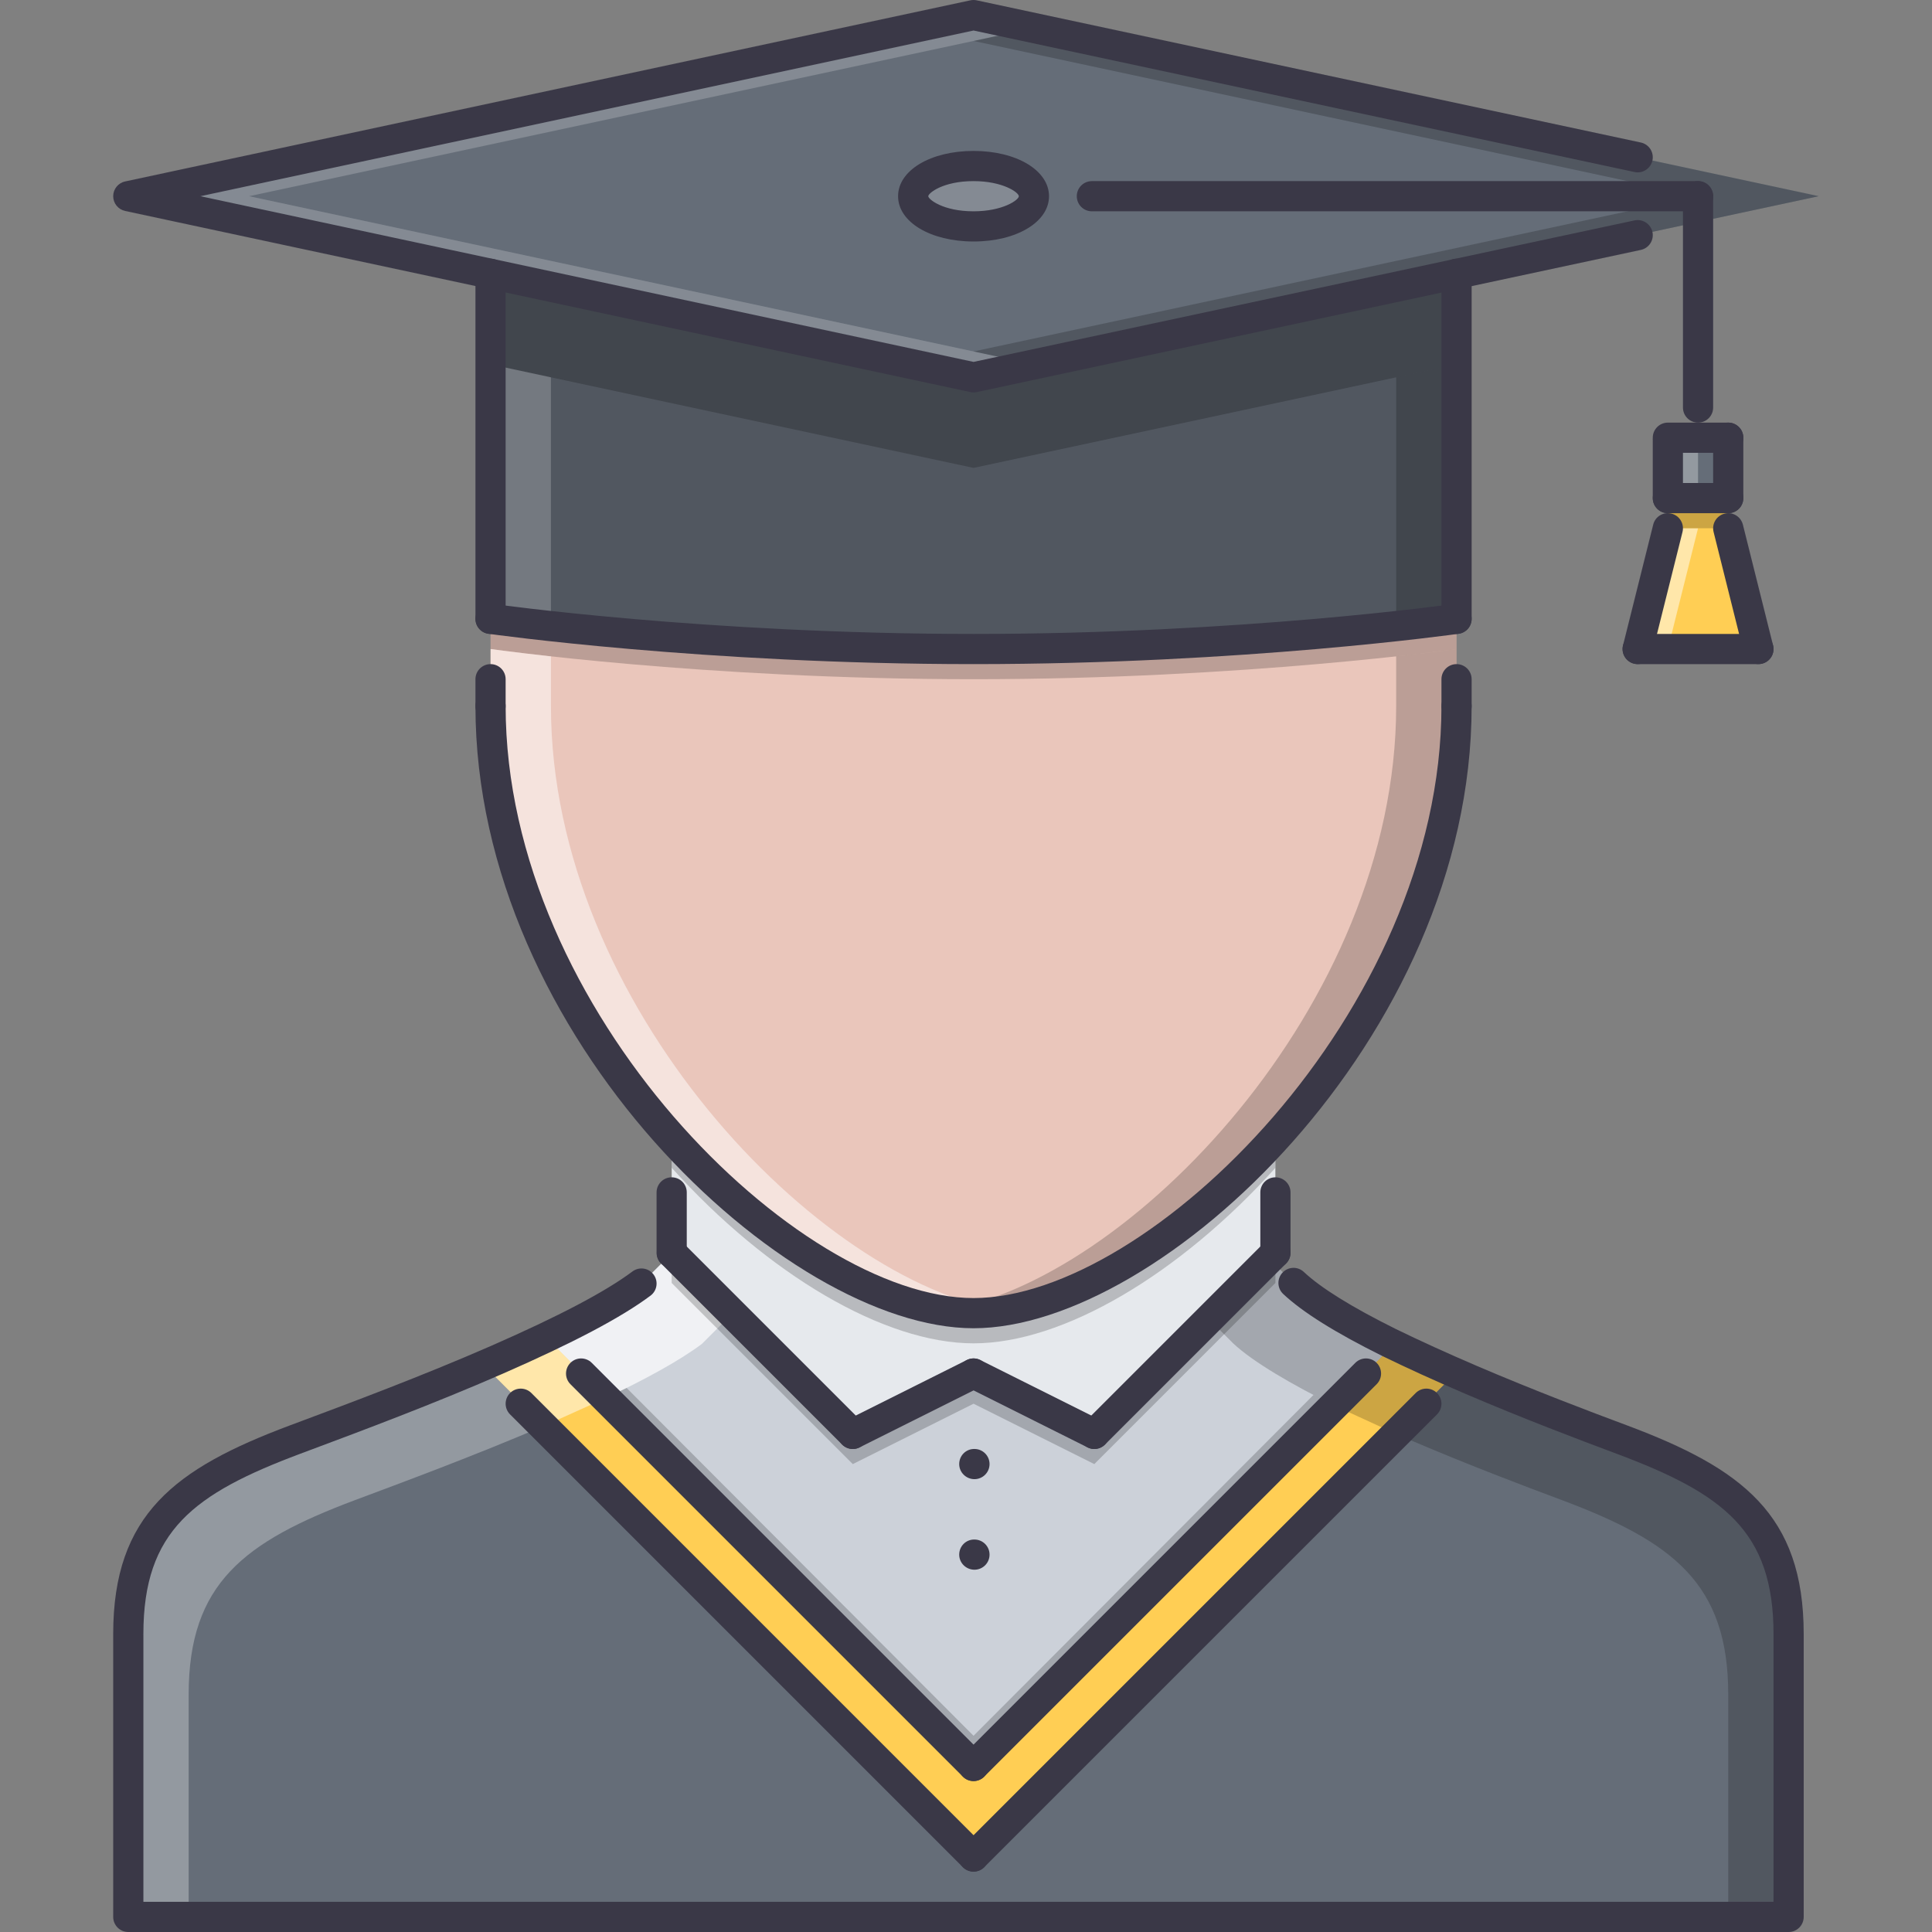 <?xml version="1.0" encoding="iso-8859-1"?>
<!-- Generator: Adobe Illustrator 19.0.0, SVG Export Plug-In . SVG Version: 6.00 Build 0)  -->
<svg version="1.1" id="Capa_1" xmlns="http://www.w3.org/2000/svg" xmlns:xlink="http://www.w3.org/1999/xlink" x="0px" y="0px"
	 viewBox="0 0 511.982 511.982" style="enable-background:new 0 0 511.982 511.982;" xml:space="preserve">
<rect x="0" y="0" width="511.982" height="511.982" fill="#808080" stroke="none"/>
<path style="fill:#CCD1D9;" d="M369.331,356.354l-7.344,7.632L257.99,467.984L153.994,363.986l-22.397-3.601
	c15.358-6.719,29.839-13.844,38.396-20.242l8.078-8.077l47.921,47.92l31.998-16l32,16l46.396-46.396l6.398,6.398
	C348.066,344.948,358.534,350.995,369.331,356.354z"/>
<path style="fill:#656D78;" d="M429.829,381.502c-10.085-3.758-25.046-9.438-39.999-15.836c-7.445-3.202-13.616-5.952-20.499-9.312
	l-7.344,7.632L257.99,467.984L153.994,363.986l-22.397-3.601c-19.762,8.64-41.042,16.476-53.44,21.116
	c-29.44,11.039-44.158,22.086-44.158,51.521c0,29.516,0,74.959,0,74.959h223.992h215.994c0,0,0-45.443,0-74.959
	C473.984,403.588,459.265,392.541,429.829,381.502z"/>
<g style="opacity:0.2;">
	<path d="M353.332,372.353l0.195,0.094l8.46-8.461l7.344-7.632c-10.797-5.359-21.265-11.406-26.546-16.366l-6.398-6.398l-16,15.999
		l6.398,6.398C332.066,360.948,342.535,366.994,353.332,372.353z"/>
</g>
<g style="opacity:0.2;">
	<path d="M429.829,381.502c-10.085-3.758-25.046-9.438-39.999-15.836c-7.445-3.202-13.616-5.952-20.499-9.312l-7.344,7.632
		l-8.46,8.461l16.171,7.422l0,0c1.352,0.594,2.703,1.18,4.133,1.797c14.952,6.398,29.913,12.078,39.999,15.836
		c29.437,11.038,44.154,22.085,44.154,51.521c0,18.422,0,43.045,0,58.959h16c0,0,0-45.443,0-74.959
		C473.984,403.588,459.265,392.541,429.829,381.502z"/>
</g>
<g style="opacity:0.3;">
	<path style="fill:#FFFFFF;" d="M94.156,397.502c11.819-4.422,31.698-11.766,50.65-19.922l15.531-7
		c0.059-0.023,0.113-0.055,0.172-0.078l-6.516-6.516l-22.397-3.601c-19.762,8.64-41.042,16.476-53.44,21.116
		c-29.44,11.039-44.158,22.086-44.158,51.521c0,29.516,0,74.959,0,74.959h15.999c0-15.914,0-40.537,0-58.959
		C49.997,419.587,64.716,408.54,94.156,397.502z"/>
</g>
<g style="opacity:0.7;">
	<path style="fill:#FFFFFF;" d="M164.052,344.12c-1.546,0.953-3.171,1.914-4.901,2.891c-0.188,0.102-0.359,0.203-0.551,0.312
		c-2.074,1.156-4.277,2.312-6.562,3.477c-0.188,0.102-0.379,0.195-0.566,0.289c-6.141,3.109-12.902,6.242-19.874,9.297l22.397,3.601
		l6.516,6.516c10.272-4.883,19.394-9.804,25.483-14.358l8.078-8.078l-16-15.999l-8.078,8.077c-1.375,1.031-2.953,2.086-4.613,3.141
		C164.946,343.565,164.501,343.839,164.052,344.12z"/>
</g>
<g style="opacity:0.2;">
	<polygon points="257.99,355.987 177.993,309.512 177.993,339.988 225.992,387.986 257.99,371.986 289.99,387.986 337.988,339.988 
		337.988,309.512 	"/>
</g>
<polygon style="fill:#E6E9ED;" points="257.99,347.987 177.993,301.512 177.993,331.988 225.992,379.986 257.99,363.986 
	289.99,379.986 337.988,331.988 337.988,301.512 "/>
<g style="opacity:0.2;">
	<path d="M257.998,355.987c23.656,0,54.499-18.218,79.99-46.507v-7.969l-79.998,46.476l-79.997-46.476v7.945
		C203.488,337.762,234.339,355.987,257.998,355.987z"/>
</g>
<path style="fill:#EAC6BB;" d="M385.986,187.113v-23.12H130.003v23.12c0,83.752,79.278,160.874,127.995,160.874
	c48.718,0,127.996-77.122,127.996-160.874L385.986,187.113L385.986,187.113z"/>
<g style="opacity:0.2;">
	<path d="M130.003,171.992c0.086,0.012,56.045,8,127.987,8c71.998,0,127.996-8,127.996-8v-8H130.003V171.992z"/>
</g>
<g style="opacity:0.5;">
	<path style="fill:#FFFFFF;" d="M146.002,187.113v-13.179c-10.168-1.113-15.972-1.938-15.999-1.941v15.121
		c0,83.752,79.278,160.874,127.995,160.874c2.582,0,5.266-0.266,8-0.688C217.086,339.754,146.002,266.428,146.002,187.113z"/>
</g>
<g style="opacity:0.2;">
	<path d="M369.987,187.113v-13.179c10.171-1.113,15.968-1.938,15.999-1.941v15.121c0,83.752-79.278,160.874-127.996,160.874
		c-2.577,0-5.265-0.266-7.999-0.688C298.903,339.754,369.987,266.428,369.987,187.113z"/>
</g>
<polygon style="fill:#656D78;" points="257.99,3.994 34.01,51.992 257.99,99.991 481.984,51.992 "/>
<g style="opacity:0.2;">
	<polygon style="fill:#FFFFFF;" points="66.009,51.992 273.99,7.424 257.99,3.994 34.01,51.992 257.99,99.991 273.99,96.561 	"/>
</g>
<g style="opacity:0.2;">
	<polygon points="449.976,51.992 257.99,93.136 273.99,96.565 481.976,51.992 273.99,7.428 257.99,10.853 	"/>
</g>
<g>
	<path style="fill:#3A3847;" d="M258.228,391.978c-2.206,0-4.038-1.789-4.038-4s1.75-4,3.96-4h0.078c2.211,0,4.004,1.789,4.004,4
		S260.439,391.978,258.228,391.978z"/>
	<path style="fill:#3A3847;" d="M258.228,415.977c-2.206,0-4.038-1.789-4.038-4s1.75-4,3.96-4h0.078c2.211,0,4.004,1.789,4.004,4
		S260.439,415.977,258.228,415.977z"/>
</g>
<path style="fill:#656D78;" d="M385.986,72.554v91.438c0,0-55.998,8-127.996,8c-71.997,0-127.995-8-127.995-8V72.554l127.995,27.44
	L385.986,72.554z"/>
<g style="opacity:0.2;">
	<path d="M385.986,72.554v91.438c0,0-55.998,8-127.996,8c-71.997,0-127.995-8-127.995-8V72.554l127.995,27.44L385.986,72.554z"/>
</g>
<g style="opacity:0.2;">
	<polygon points="257.99,123.99 385.986,96.561 385.986,72.554 257.99,99.995 129.995,72.554 129.995,96.561 	"/>
</g>
<g style="opacity:0.2;">
	<path style="fill:#FFFFFF;" d="M145.994,99.991l-15.999-3.43v67.432c0,0,55.998,8,127.995,8c2.707,0,5.344-0.031,8-0.054
		c-68.08-0.555-119.996-7.945-119.996-7.945L145.994,99.991L145.994,99.991z"/>
</g>
<g style="opacity:0.2;">
	<path d="M369.987,99.991l15.999-3.43v67.432c0,0-55.998,8-127.996,8c-2.71,0-5.343-0.031-7.999-0.054
		c68.075-0.555,119.996-7.945,119.996-7.945V99.991z"/>
</g>
<g style="opacity:0.2;">
	<path style="fill:#FFFFFF;" d="M273.99,51.996c0,4.398-7.109,8-15.996,8c-8.8,0-15.999-3.602-15.999-8s7.199-8,15.999-8
		C266.881,43.996,273.99,47.598,273.99,51.996z"/>
</g>
<polygon style="fill:#FFCE54;" points="457.984,139.993 457.984,131.994 441.985,131.994 441.985,139.993 433.985,171.992 
	465.984,171.992 "/>
<g style="opacity:0.5;">
	<polygon style="fill:#FFFFFF;" points="441.985,139.993 433.985,171.992 441.985,171.992 449.984,139.993 	"/>
</g>
<rect x="441.981" y="115.991" style="fill:#656D78;" width="15.999" height="16"/>
<polygon style="fill:#FFCE54;" points="369.331,356.354 257.99,467.984 144.713,354.417 128.253,361.831 257.99,491.982 
	385.697,363.87 "/>
<g style="opacity:0.2;">
	<polygon points="348.074,369.666 257.99,459.984 166.055,367.806 160.502,370.494 257.99,467.984 353.535,372.447 	"/>
</g>
<g style="opacity:0.2;">
	<path d="M369.698,379.869L369.698,379.869c0.008,0.008,0.023,0.008,0.031,0.016l15.968-16.015l-16.366-7.516l-15.968,16.015
		L369.698,379.869z"/>
</g>
<g style="opacity:0.5;">
	<path style="fill:#FFFFFF;" d="M144.713,354.417l-16.46,7.414l15.952,15.999c0.199-0.086,0.402-0.164,0.602-0.25l15.531-7
		c0.117-0.055,0.223-0.109,0.336-0.164L144.713,354.417z"/>
</g>
<g style="opacity:0.2;">
	<rect x="441.981" y="130.991" width="15.999" height="9"/>
</g>
<g style="opacity:0.3;">
	<rect x="441.981" y="116.791" style="fill:#FFFFFF;" width="7.999" height="14.199"/>
</g>
<g>
	<path style="fill:#3A3847;" d="M473.984,511.982H33.998c-2.211,0-4-1.789-4-4v-74.959c0-31.717,16.433-43.896,46.752-55.264
		l3.141-1.172c12.75-4.766,32.019-11.961,50.104-19.866c18.085-7.914,30.386-14.383,37.604-19.78
		c1.773-1.328,4.277-0.961,5.598,0.812c1.324,1.766,0.961,4.272-0.809,5.593c-7.715,5.773-20.534,12.539-39.19,20.702
		c-18.28,7.992-37.674,15.234-50.506,20.031l-3.133,1.172c-28.159,10.555-41.562,20.397-41.562,47.771v70.959h431.987v-70.959
		c0-27.374-13.398-37.217-41.562-47.771c-9.929-3.703-24.913-9.383-40.163-15.914c-8.086-3.469-15.468-6.835-21.952-9.999
		c-12.515-6.219-21.101-11.594-26.265-16.438c-1.609-1.516-1.688-4.046-0.172-5.655c1.523-1.617,4.047-1.688,5.656-0.172
		c4.516,4.241,12.694,9.319,24.319,15.093c6.344,3.094,13.601,6.406,21.562,9.82c15.094,6.46,29.952,12.093,39.819,15.765
		c30.327,11.375,46.757,23.555,46.757,55.271v74.959C477.984,510.193,476.195,511.982,473.984,511.982z"/>
	<path style="fill:#3A3847;" d="M257.99,351.987c-49.729,0-131.995-77.06-131.995-164.874c0-2.211,1.789-4,4-4
		c2.21,0,3.999,1.789,3.999,4c0,80.893,77.354,156.874,123.996,156.874c46.64,0,123.996-75.981,123.996-156.874c0-2.211,1.789-4,4-4
		s4,1.789,4,4C389.986,274.928,307.716,351.987,257.99,351.987z"/>
	<path style="fill:#3A3847;" d="M129.995,167.993c-2.211,0-4-1.789-4-4V72.554c0-2.211,1.789-4,4-4c2.21,0,3.999,1.789,3.999,4
		v91.438C133.994,166.204,132.205,167.993,129.995,167.993z"/>
	<path style="fill:#3A3847;" d="M385.986,167.993c-2.211,0-4-1.789-4-4V72.554c0-2.211,1.789-4,4-4s4,1.789,4,4v91.438
		C389.986,166.204,388.197,167.993,385.986,167.993z"/>
	<path style="fill:#3A3847;" d="M257.99,175.992c-71.454,0-127.999-7.96-128.562-8.039c-2.188-0.312-3.707-2.34-3.395-4.527
		s2.371-3.703,4.527-3.395c0.555,0.082,56.572,7.961,127.429,7.961s126.871-7.879,127.434-7.961
		c2.141-0.309,4.211,1.207,4.523,3.395s-1.211,4.215-3.398,4.527C385.986,168.032,329.449,175.992,257.99,175.992z"/>
	<path style="fill:#3A3847;" d="M257.99,103.995c-0.281,0-0.562-0.031-0.84-0.09L33.162,55.906c-1.848-0.395-3.164-2.023-3.164-3.91
		s1.316-3.516,3.16-3.91L257.15,0.088c0.555-0.117,1.129-0.117,1.676,0l175.995,37.678c2.164,0.461,3.539,2.586,3.078,4.746
		c-0.469,2.167-2.633,3.562-4.75,3.074L257.99,8.088L53.095,51.996l204.896,43.909L433.15,58.406c2.117-0.469,4.281,0.91,4.75,3.074
		c0.461,2.16-0.922,4.285-3.078,4.746l-175.991,37.679C258.553,103.964,258.271,103.995,257.99,103.995z"/>
	<path style="fill:#3A3847;" d="M257.99,63.996c-11.401,0-19.999-5.16-19.999-12s8.598-12,19.999-12c11.398,0,20,5.16,20,12
		S269.388,63.996,257.99,63.996z M257.99,47.996c-8.14,0-11.999,3.207-11.999,4c0,0.792,3.859,4,11.999,4c7.742,0,12-3.004,12-4
		C269.99,51,265.732,47.996,257.99,47.996z"/>
	<path style="fill:#3A3847;" d="M449.984,55.996H289.349c-2.211,0-4-1.789-4-4s1.789-4,4-4h160.635c2.211,0,4,1.789,4,4
		C453.984,54.207,452.195,55.996,449.984,55.996z"/>
	<path style="fill:#3A3847;" d="M449.984,111.994c-2.211,0-4-1.789-4-4V51.996c0-2.211,1.789-4,4-4s4,1.789,4,4v55.998
		C453.984,110.205,452.195,111.994,449.984,111.994z"/>
	<path style="fill:#3A3847;" d="M457.984,119.994h-15.999c-2.211,0-4-1.789-4-4s1.789-4,4-4h15.999c2.211,0,4,1.789,4,4
		S460.195,119.994,457.984,119.994z"/>
	<path style="fill:#3A3847;" d="M457.984,135.994c-2.211,0-4-1.789-4-4v-16c0-2.211,1.789-4,4-4s4,1.789,4,4v16
		C461.984,134.205,460.195,135.994,457.984,135.994z"/>
	<path style="fill:#3A3847;" d="M457.984,135.994h-15.999c-2.211,0-4-1.789-4-4s1.789-4,4-4h15.999c2.211,0,4,1.789,4,4
		S460.195,135.994,457.984,135.994z"/>
	<path style="fill:#3A3847;" d="M441.985,135.994c-2.211,0-4-1.789-4-4v-15.199c0-2.21,1.789-4,4-4c2.21,0,3.999,1.789,3.999,4
		v15.199C445.984,134.205,444.195,135.994,441.985,135.994z"/>
	<path style="fill:#3A3847;" d="M433.985,175.992c-0.32,0-0.641-0.039-0.969-0.121c-2.148-0.535-3.445-2.707-2.914-4.847l8-31.999
		c0.531-2.148,2.672-3.453,4.852-2.91c2.147,0.535,3.444,2.707,2.913,4.847l-7.999,31.999
		C437.415,174.782,435.782,175.992,433.985,175.992z"/>
	<path style="fill:#3A3847;" d="M465.984,175.992h-31.999c-2.211,0-4-1.789-4-4c0-2.21,1.789-4,4-4h31.999c2.211,0,4,1.789,4,4
		S468.195,175.992,465.984,175.992z"/>
	<path style="fill:#3A3847;" d="M465.984,175.992c-1.797,0-3.43-1.211-3.883-3.031l-8-31.999c-0.531-2.14,0.766-4.312,2.914-4.847
		c2.109-0.551,4.312,0.762,4.852,2.91l8,31.999c0.531,2.14-0.766,4.312-2.914,4.847
		C466.633,175.953,466.304,175.992,465.984,175.992z"/>
	<path style="fill:#3A3847;" d="M385.986,191.113c-2.211,0-4-1.789-4-4v-7.121c0-2.211,1.789-4,4-4s4,1.789,4,4v7.121
		C389.986,189.324,388.197,191.113,385.986,191.113z"/>
	<path style="fill:#3A3847;" d="M129.995,191.113c-2.211,0-4-1.789-4-4v-7.121c0-2.211,1.789-4,4-4c2.21,0,3.999,1.789,3.999,4
		v7.121C133.994,189.324,132.205,191.113,129.995,191.113z"/>
	<path style="fill:#3A3847;" d="M225.996,383.986c-1.469,0-2.879-0.812-3.582-2.211c-0.988-1.977-0.188-4.383,1.789-5.367
		l31.999-15.999c1.972-0.984,4.374-0.188,5.366,1.789c0.984,1.976,0.188,4.374-1.789,5.366l-31.998,16
		C227.207,383.845,226.597,383.986,225.996,383.986z"/>
	<path style="fill:#3A3847;" d="M225.992,383.986c-1.023,0-2.047-0.391-2.828-1.172l-47.921-47.92
		c-1.562-1.562-1.602-4.133-0.039-5.695c1.555-1.562,4.055-1.609,5.617-0.039l47.998,47.998c1.562,1.562,1.562,4.094,0,5.656
		C228.038,383.595,227.015,383.986,225.992,383.986z"/>
	<path style="fill:#3A3847;" d="M177.993,335.988c-2.211,0-4-1.789-4-4v-16c0-2.211,1.789-4,4-4s4,1.789,4,4v16
		C181.993,334.199,180.204,335.988,177.993,335.988z"/>
	<path style="fill:#3A3847;" d="M289.99,383.986c-0.602,0-1.211-0.141-1.789-0.422l-31.999-16c-1.977-0.992-2.777-3.391-1.789-5.366
		c0.988-1.977,3.397-2.773,5.366-1.789l32,15.999c1.976,0.984,2.772,3.391,1.788,5.367
		C292.864,383.174,291.451,383.986,289.99,383.986z"/>
	<path style="fill:#3A3847;" d="M289.99,383.986c-1.023,0-2.047-0.391-2.828-1.172c-1.562-1.562-1.562-4.094,0-5.656l47.998-47.998
		c1.562-1.562,4.094-1.562,5.656,0s1.562,4.094,0,5.656l-47.999,47.998C292.036,383.595,291.013,383.986,289.99,383.986z"/>
	<path style="fill:#3A3847;" d="M337.988,335.988c-2.211,0-4-1.789-4-4v-16c0-2.211,1.789-4,4-4s4,1.789,4,4v16
		C341.988,334.199,340.199,335.988,337.988,335.988z"/>
	<path style="fill:#3A3847;" d="M257.99,471.983c-1.022,0-2.046-0.391-2.827-1.172L151.166,366.814
		c-1.562-1.562-1.562-4.093,0-5.655s4.094-1.562,5.656,0l103.996,103.997c1.562,1.562,1.562,4.093,0,5.655
		C260.037,471.593,259.013,471.983,257.99,471.983z"/>
	<path style="fill:#3A3847;" d="M257.99,471.983c-1.022,0-2.046-0.391-2.827-1.172c-1.562-1.562-1.562-4.093,0-5.655
		l103.996-103.997c1.562-1.562,4.094-1.562,5.656,0s1.562,4.093,0,5.655L260.818,470.811
		C260.037,471.593,259.013,471.983,257.99,471.983z"/>
	<path style="fill:#3A3847;" d="M257.99,495.982c-1.022,0-2.046-0.391-2.827-1.172L135.166,374.814
		c-1.562-1.562-1.562-4.094,0-5.656s4.094-1.562,5.656,0l119.996,119.997c1.562,1.562,1.562,4.093,0,5.655
		C260.037,495.592,259.013,495.982,257.99,495.982z"/>
	<path style="fill:#3A3847;" d="M257.99,495.982c-1.022,0-2.046-0.391-2.827-1.172c-1.562-1.562-1.562-4.093,0-5.655
		l119.996-119.997c1.562-1.562,4.094-1.562,5.655,0c1.562,1.562,1.562,4.094,0,5.656L260.818,494.81
		C260.037,495.592,259.013,495.982,257.99,495.982z"/>
</g>
<g>
</g>
<g>
</g>
<g>
</g>
<g>
</g>
<g>
</g>
<g>
</g>
<g>
</g>
<g>
</g>
<g>
</g>
<g>
</g>
<g>
</g>
<g>
</g>
<g>
</g>
<g>
</g>
<g>
</g>
</svg>
